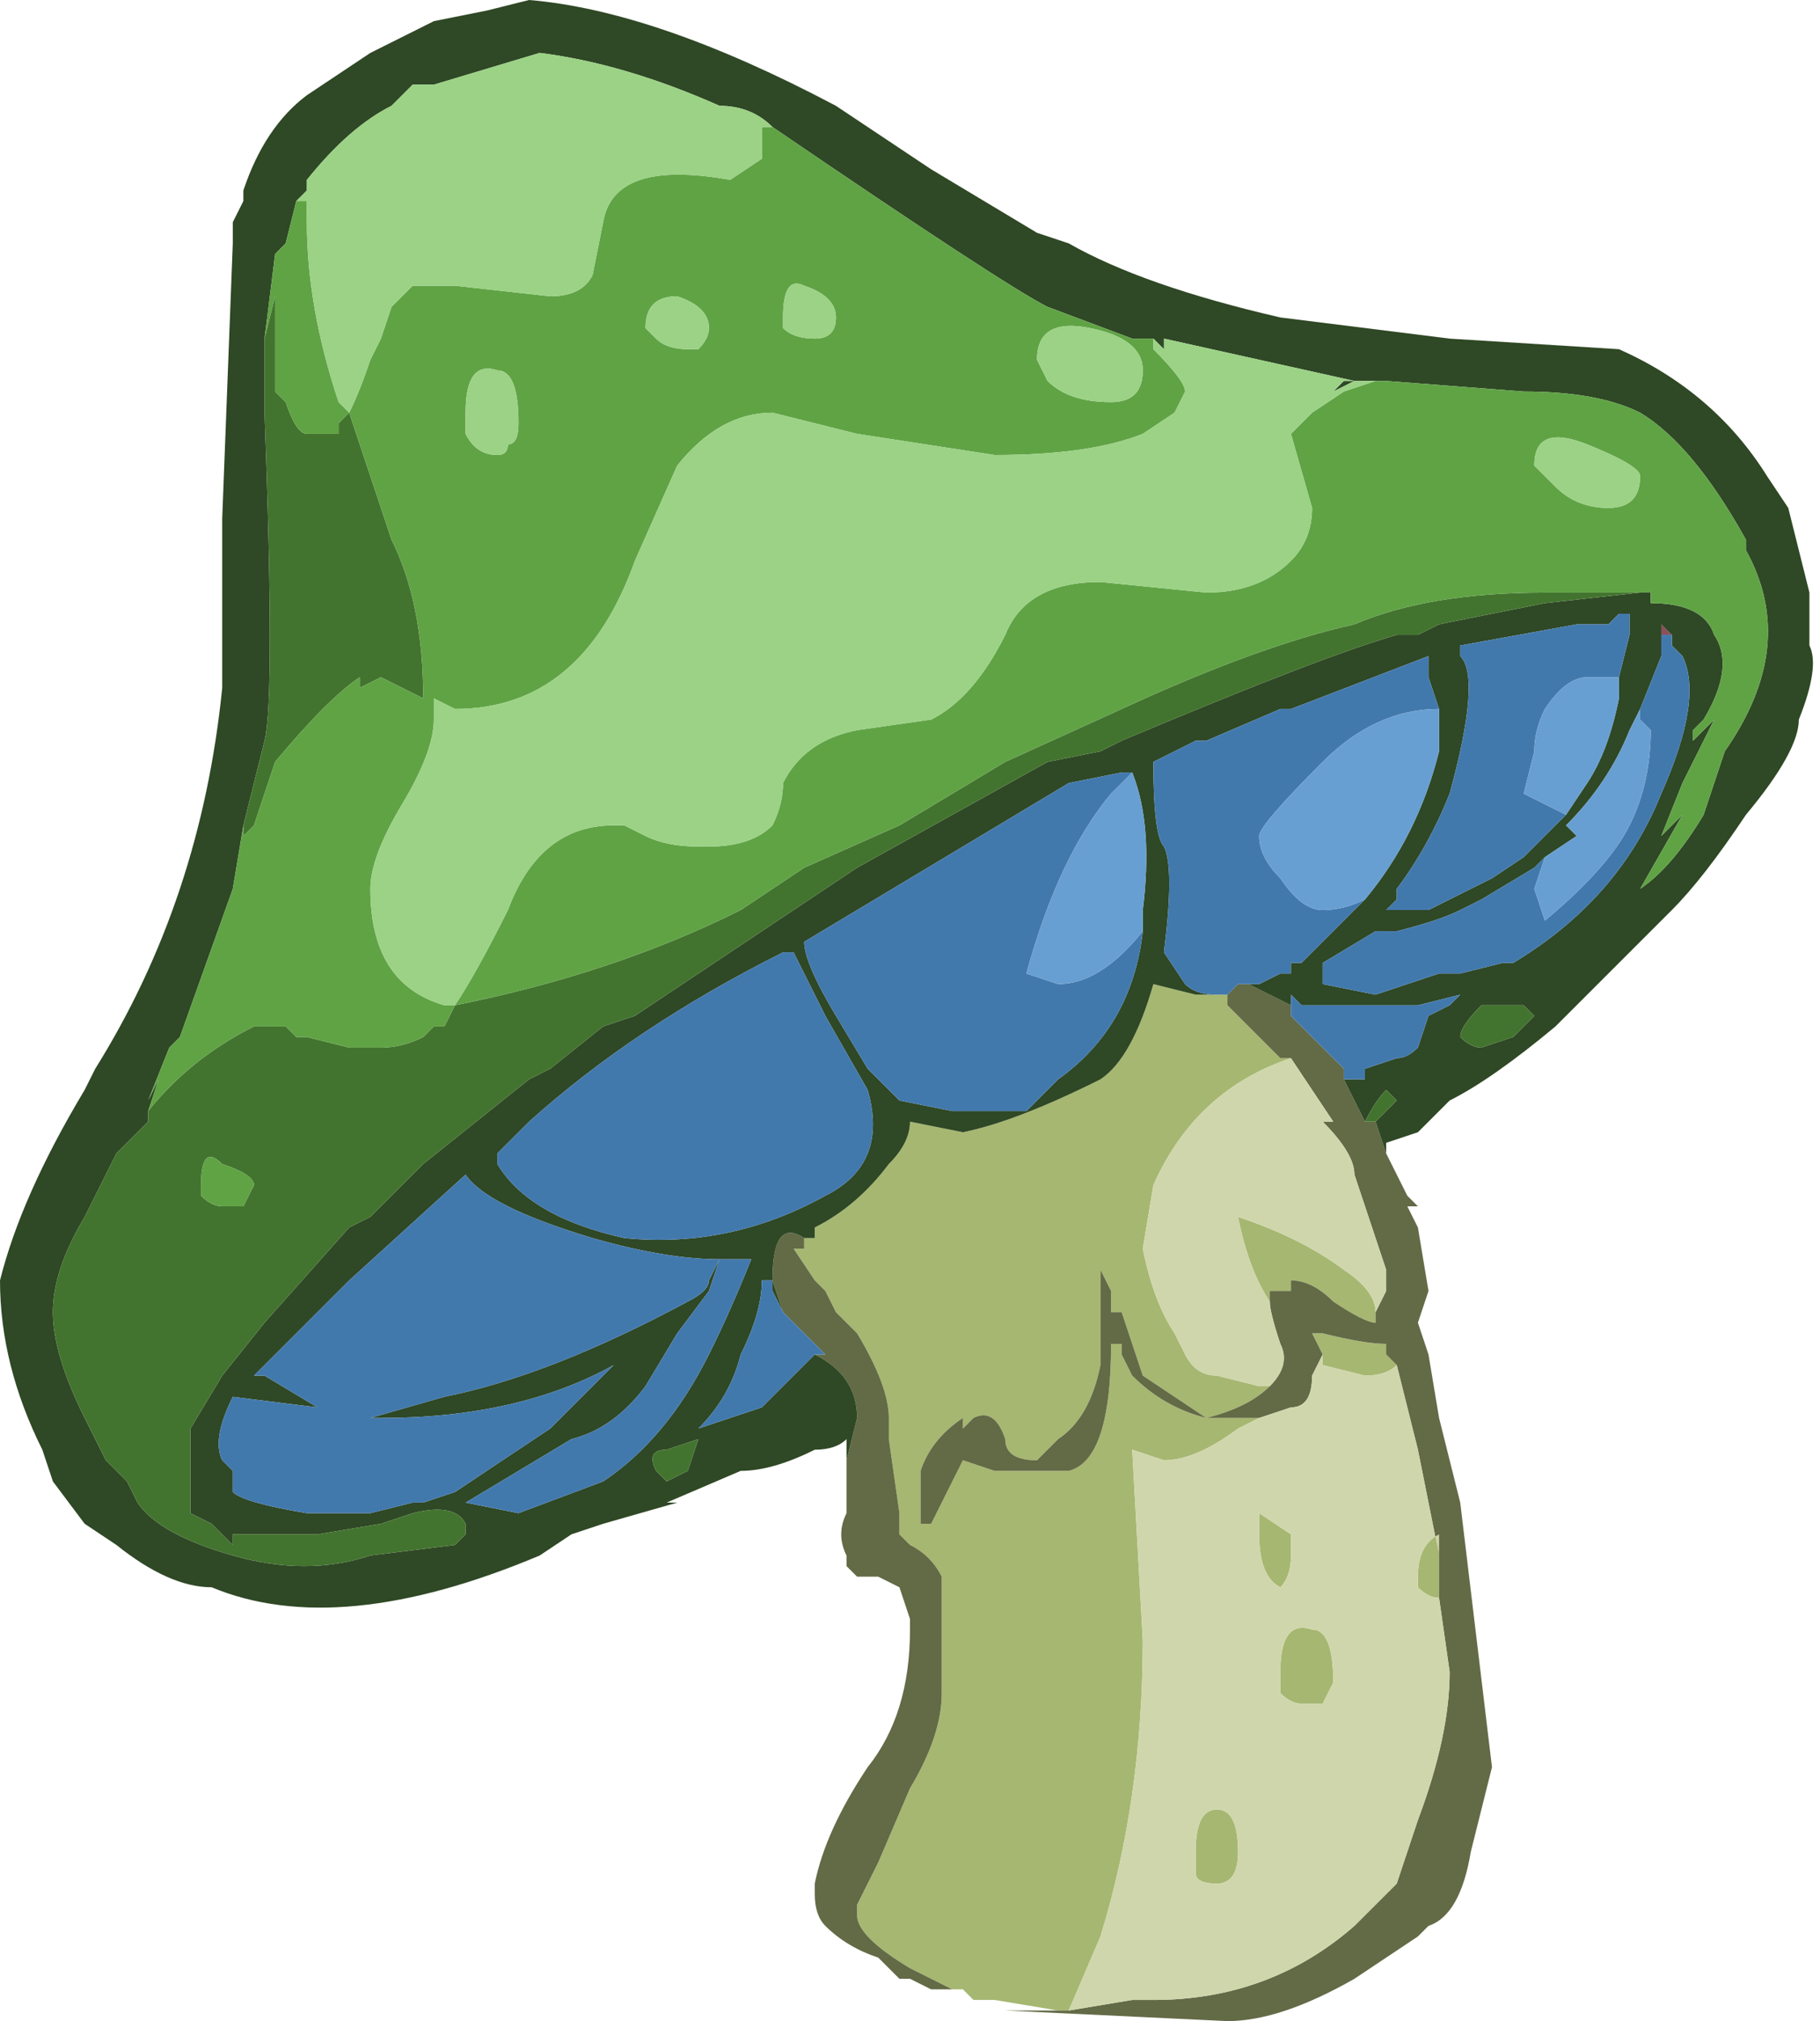 <?xml version="1.0" encoding="UTF-8" standalone="no"?>
<svg xmlns:ffdec="https://www.free-decompiler.com/flash" xmlns:xlink="http://www.w3.org/1999/xlink" ffdec:objectType="frame" height="66.85px" width="60.2px" xmlns="http://www.w3.org/2000/svg">
  <g transform="matrix(1.0, 0.0, 0.0, 1.0, 38.5, 64.4)">
    <use ffdec:characterId="317" height="9.55" transform="matrix(7.0, 0.0, 0.0, 7.0, -38.5, -64.4)" width="8.6" xlink:href="#shape0"/>
  </g>
  <defs>
    <g id="shape0" transform="matrix(1.0, 0.0, 0.0, 1.0, 5.5, 9.2)">
      <path d="M2.35 -6.2 L2.35 -6.25 2.4 -6.2 2.35 -6.2" fill="#8a505d" fill-rule="evenodd" stroke="none"/>
      <path d="M-1.7 -3.35 L-1.65 -3.35 -1.65 -3.4 Q-1.45 -3.5 -1.3 -3.7 -1.2 -3.8 -1.2 -3.9 L-0.95 -3.85 Q-0.7 -3.9 -0.3 -4.1 -0.15 -4.2 -0.05 -4.55 L0.15 -4.5 0.25 -4.5 0.3 -4.5 0.3 -4.45 0.55 -4.2 0.6 -4.2 Q0.15 -4.05 -0.05 -3.6 L-0.1 -3.3 Q-0.05 -3.05 0.05 -2.9 L0.1 -2.8 Q0.15 -2.7 0.25 -2.7 L0.45 -2.65 0.5 -2.65 Q0.4 -2.55 0.2 -2.5 L0.45 -2.5 0.35 -2.45 Q0.15 -2.3 0.0 -2.3 L-0.15 -2.35 -0.1 -1.45 Q-0.1 -0.7 -0.3 -0.05 L-0.45 0.3 -0.5 0.3 -0.8 0.25 -0.9 0.25 -0.95 0.2 -1.0 0.2 -1.2 0.1 Q-1.45 -0.05 -1.45 -0.15 L-1.45 -0.2 -1.35 -0.4 -1.2 -0.75 Q-1.05 -1.0 -1.05 -1.2 L-1.05 -1.75 Q-1.1 -1.85 -1.2 -1.9 L-1.25 -1.95 -1.25 -2.05 -1.3 -2.4 -1.3 -2.5 Q-1.3 -2.65 -1.45 -2.9 L-1.55 -3.0 -1.6 -3.1 -1.65 -3.15 -1.75 -3.3 -1.7 -3.3 -1.7 -3.35 M0.5 -3.05 Q0.4 -3.2 0.35 -3.45 0.65 -3.35 0.85 -3.2 1.0 -3.1 1.0 -3.0 L1.0 -2.95 Q0.95 -2.95 0.8 -3.05 0.7 -3.15 0.6 -3.15 L0.6 -3.1 0.5 -3.1 0.5 -3.05 M0.75 -2.8 L0.7 -2.9 0.75 -2.9 Q0.95 -2.85 1.05 -2.85 L1.05 -2.8 1.1 -2.75 Q1.05 -2.7 0.95 -2.7 L0.75 -2.75 0.75 -2.8 M1.3 -1.85 L1.3 -1.65 Q1.25 -1.65 1.2 -1.7 L1.2 -1.75 Q1.2 -1.9 1.3 -1.95 L1.3 -1.85 M0.2 -2.5 L-0.1 -2.7 -0.2 -3.0 -0.25 -3.0 -0.25 -3.1 -0.3 -3.2 Q-0.3 -2.95 -0.3 -2.75 -0.35 -2.5 -0.5 -2.4 -0.55 -2.35 -0.6 -2.3 -0.75 -2.3 -0.75 -2.4 -0.8 -2.55 -0.9 -2.5 L-0.95 -2.45 -0.95 -2.5 Q-1.1 -2.4 -1.15 -2.25 L-1.15 -2.0 -1.1 -2.0 -0.95 -2.3 -0.8 -2.25 -0.45 -2.25 Q-0.25 -2.3 -0.25 -2.85 L-0.2 -2.85 -0.2 -2.8 -0.15 -2.7 Q0.0 -2.55 0.2 -2.5 M0.6 -1.95 L0.6 -1.85 Q0.6 -1.75 0.55 -1.7 0.45 -1.75 0.45 -1.95 L0.45 -2.05 0.6 -1.95 M0.75 -1.15 L0.65 -1.15 Q0.6 -1.15 0.55 -1.2 L0.55 -1.3 Q0.55 -1.55 0.7 -1.5 0.8 -1.5 0.8 -1.25 L0.75 -1.15 M0.15 -0.45 Q0.15 -0.65 0.25 -0.65 0.35 -0.65 0.35 -0.45 0.35 -0.3 0.25 -0.3 0.15 -0.3 0.15 -0.35 L0.15 -0.45" fill="#a6b771" fill-rule="evenodd" stroke="none"/>
      <path d="M-1.5 -2.3 L-1.45 -2.5 Q-1.45 -2.7 -1.65 -2.8 L-1.6 -2.8 -1.8 -3.0 -1.85 -3.15 Q-1.85 -3.45 -1.7 -3.35 L-1.7 -3.3 -1.75 -3.3 -1.65 -3.15 -1.6 -3.1 -1.55 -3.0 -1.45 -2.9 Q-1.3 -2.65 -1.3 -2.5 L-1.3 -2.4 -1.25 -2.05 -1.25 -1.95 -1.2 -1.9 Q-1.1 -1.85 -1.05 -1.75 L-1.05 -1.2 Q-1.05 -1.0 -1.2 -0.75 L-1.35 -0.4 -1.45 -0.2 -1.45 -0.15 Q-1.45 -0.05 -1.2 0.1 L-1.0 0.2 -1.1 0.2 -1.2 0.15 -1.25 0.15 -1.35 0.05 Q-1.5 0.0 -1.6 -0.1 -1.65 -0.15 -1.65 -0.25 L-1.65 -0.3 Q-1.6 -0.55 -1.4 -0.85 -1.2 -1.1 -1.2 -1.5 L-1.2 -1.55 -1.25 -1.7 -1.35 -1.75 -1.45 -1.75 -1.5 -1.8 -1.5 -1.85 Q-1.55 -1.95 -1.5 -2.05 L-1.5 -2.3 M0.25 -4.5 L0.3 -4.5 0.25 -4.5 M0.4 -4.55 L0.6 -4.45 0.6 -4.4 0.85 -4.15 0.85 -4.1 0.95 -3.9 1.0 -3.9 1.05 -3.75 1.15 -3.55 1.2 -3.5 1.15 -3.5 1.2 -3.4 1.25 -3.1 1.2 -2.95 1.25 -2.8 1.3 -2.5 1.4 -2.1 1.55 -0.85 1.45 -0.45 Q1.4 -0.15 1.25 -0.1 L1.2 -0.05 0.9 0.15 Q0.55 0.35 0.3 0.35 L-0.75 0.3 -0.5 0.3 -0.45 0.3 -0.15 0.25 -0.05 0.25 Q0.5 0.25 0.9 -0.1 L1.1 -0.3 1.2 -0.6 Q1.35 -1.0 1.35 -1.3 L1.3 -1.65 1.3 -1.85 1.2 -2.35 1.1 -2.75 1.05 -2.8 1.05 -2.85 Q0.95 -2.85 0.75 -2.9 L0.7 -2.9 0.75 -2.8 0.7 -2.7 Q0.7 -2.55 0.6 -2.55 L0.45 -2.5 0.2 -2.5 Q0.4 -2.55 0.5 -2.65 0.6 -2.75 0.55 -2.85 0.5 -3.0 0.5 -3.05 L0.5 -3.1 0.6 -3.1 0.6 -3.15 Q0.7 -3.15 0.8 -3.05 0.95 -2.95 1.0 -2.95 L1.0 -3.0 1.05 -3.1 1.05 -3.2 0.9 -3.65 Q0.9 -3.75 0.75 -3.9 L0.8 -3.9 0.6 -4.2 0.55 -4.2 0.3 -4.45 0.3 -4.5 0.35 -4.55 0.4 -4.55 M0.4 -4.5 L0.4 -4.5 M0.2 -2.5 Q0.0 -2.55 -0.15 -2.7 L-0.2 -2.8 -0.2 -2.85 -0.25 -2.85 Q-0.25 -2.3 -0.45 -2.25 L-0.8 -2.25 -0.95 -2.3 -1.1 -2.0 -1.15 -2.0 -1.15 -2.25 Q-1.1 -2.4 -0.95 -2.5 L-0.95 -2.45 -0.9 -2.5 Q-0.8 -2.55 -0.75 -2.4 -0.75 -2.3 -0.6 -2.3 -0.55 -2.35 -0.5 -2.4 -0.35 -2.5 -0.3 -2.75 -0.3 -2.95 -0.3 -3.2 L-0.25 -3.1 -0.25 -3.0 -0.2 -3.0 -0.1 -2.7 0.2 -2.5" fill="#636a46" fill-rule="evenodd" stroke="none"/>
      <path d="M0.6 -4.2 L0.8 -3.9 0.75 -3.9 Q0.9 -3.75 0.9 -3.65 L1.05 -3.2 1.05 -3.1 1.0 -3.0 Q1.0 -3.1 0.85 -3.2 0.65 -3.35 0.35 -3.45 0.4 -3.2 0.5 -3.05 0.5 -3.0 0.55 -2.85 0.6 -2.75 0.5 -2.65 L0.45 -2.65 0.25 -2.7 Q0.15 -2.7 0.1 -2.8 L0.05 -2.9 Q-0.05 -3.05 -0.1 -3.3 L-0.05 -3.6 Q0.15 -4.05 0.6 -4.2 M0.75 -2.8 L0.75 -2.75 0.95 -2.7 Q1.05 -2.7 1.1 -2.75 L1.2 -2.35 1.3 -1.85 1.3 -1.95 Q1.2 -1.9 1.2 -1.75 L1.2 -1.7 Q1.25 -1.65 1.3 -1.65 L1.35 -1.3 Q1.35 -1.0 1.2 -0.6 L1.1 -0.3 0.9 -0.1 Q0.5 0.25 -0.05 0.25 L-0.15 0.25 -0.45 0.3 -0.3 -0.05 Q-0.1 -0.7 -0.1 -1.45 L-0.15 -2.35 0.0 -2.3 Q0.15 -2.3 0.35 -2.45 L0.45 -2.5 0.6 -2.55 Q0.7 -2.55 0.7 -2.7 L0.75 -2.8 M0.15 -0.45 L0.15 -0.35 Q0.15 -0.3 0.25 -0.3 0.35 -0.3 0.35 -0.45 0.35 -0.65 0.25 -0.65 0.15 -0.65 0.15 -0.45 M0.75 -1.15 L0.8 -1.25 Q0.8 -1.5 0.7 -1.5 0.55 -1.55 0.55 -1.3 L0.55 -1.2 Q0.6 -1.15 0.65 -1.15 L0.75 -1.15 M0.6 -1.95 L0.45 -2.05 0.45 -1.95 Q0.45 -1.75 0.55 -1.7 0.6 -1.75 0.6 -1.85 L0.6 -1.95" fill="#cfd6ab" fill-rule="evenodd" stroke="none"/>
      <path d="M-1.1 0.2 L-1.2 0.15 -1.1 0.2" fill="#669999" fill-rule="evenodd" stroke="none"/>
      <path d="M2.3 -6.4 L2.3 -6.35 Q2.55 -6.35 2.6 -6.2 2.7 -6.05 2.55 -5.8 L2.5 -5.75 2.5 -5.7 2.6 -5.8 2.45 -5.5 2.35 -5.25 2.45 -5.35 2.25 -5.0 Q2.4 -5.1 2.55 -5.35 L2.65 -5.65 Q3.0 -6.15 2.75 -6.6 L2.75 -6.65 Q2.5 -7.1 2.25 -7.25 2.05 -7.35 1.7 -7.35 L1.05 -7.4 1.0 -7.4 0.85 -7.4 0.8 -7.35 0.9 -7.4 0.0 -7.6 0.0 -7.55 -0.05 -7.6 -0.15 -7.6 -0.55 -7.75 Q-0.75 -7.85 -1.85 -8.6 -1.95 -8.7 -2.1 -8.7 -2.55 -8.9 -2.95 -8.95 L-3.45 -8.8 -3.55 -8.8 -3.65 -8.7 Q-3.85 -8.6 -4.05 -8.35 L-4.05 -8.3 -4.1 -8.25 -4.15 -8.05 -4.2 -8.0 -4.25 -7.6 -4.25 -7.25 Q-4.2 -5.9 -4.25 -5.7 L-4.35 -5.3 -4.4 -5.0 -4.65 -4.3 -4.7 -4.25 -4.8 -4.0 -4.75 -4.1 -4.8 -3.95 -4.8 -3.9 -4.95 -3.75 -5.1 -3.45 Q-5.25 -3.2 -5.25 -3.0 -5.25 -2.8 -5.1 -2.5 L-5.0 -2.3 -4.9 -2.2 -4.85 -2.1 Q-4.75 -1.95 -4.4 -1.85 -4.05 -1.75 -3.75 -1.85 L-3.35 -1.9 -3.3 -1.95 -3.3 -2.0 Q-3.35 -2.1 -3.55 -2.05 L-3.7 -2.0 -4.0 -1.95 -4.4 -1.95 -4.4 -1.9 -4.5 -2.0 -4.6 -2.05 -4.6 -2.45 -4.45 -2.7 -4.25 -2.95 -3.85 -3.4 -3.75 -3.45 -3.5 -3.7 -3.0 -4.1 -2.9 -4.15 -2.65 -4.35 -2.5 -4.4 -1.45 -5.1 -0.55 -5.6 -0.3 -5.65 -0.2 -5.7 Q0.75 -6.1 1.1 -6.2 L1.2 -6.2 1.3 -6.25 1.8 -6.35 2.25 -6.4 2.3 -6.4 M-1.5 -2.3 L-1.5 -2.4 Q-1.55 -2.35 -1.65 -2.35 -1.85 -2.25 -2.0 -2.25 L-2.35 -2.1 -2.3 -2.1 -2.65 -2.0 -2.8 -1.95 -2.95 -1.85 Q-3.9 -1.45 -4.5 -1.7 -4.7 -1.7 -4.95 -1.9 L-5.1 -2.0 -5.25 -2.2 -5.3 -2.35 Q-5.5 -2.75 -5.5 -3.15 -5.4 -3.55 -5.1 -4.05 L-5.05 -4.15 Q-4.55 -4.95 -4.45 -5.95 L-4.45 -6.75 -4.4 -8.05 -4.4 -8.15 -4.35 -8.25 -4.35 -8.3 Q-4.25 -8.6 -4.05 -8.75 L-3.75 -8.95 -3.45 -9.1 -3.2 -9.15 -3.0 -9.2 Q-2.4 -9.15 -1.55 -8.7 L-1.1 -8.4 -0.6 -8.1 -0.45 -8.05 Q-0.1 -7.85 0.55 -7.7 L1.35 -7.6 2.15 -7.55 Q2.6 -7.35 2.85 -6.95 L2.95 -6.8 3.05 -6.4 3.05 -6.15 Q3.1 -6.05 3.0 -5.8 3.0 -5.65 2.75 -5.35 2.55 -5.05 2.4 -4.9 L1.85 -4.35 Q1.55 -4.1 1.35 -4.0 1.3 -3.95 1.2 -3.85 L1.05 -3.8 1.05 -3.75 1.0 -3.9 1.1 -4.0 1.05 -4.05 Q1.0 -4.0 0.95 -3.9 L0.85 -4.1 0.95 -4.1 0.95 -4.15 1.1 -4.2 Q1.15 -4.2 1.2 -4.25 L1.25 -4.4 1.35 -4.45 1.4 -4.5 1.2 -4.45 0.65 -4.45 0.6 -4.5 0.6 -4.45 0.4 -4.55 0.45 -4.55 0.55 -4.6 0.6 -4.6 0.6 -4.65 0.65 -4.65 Q0.8 -4.8 0.95 -4.95 1.2 -5.25 1.3 -5.65 L1.3 -5.85 1.25 -6.0 1.25 -6.1 0.6 -5.85 0.55 -5.85 0.2 -5.7 0.15 -5.7 -0.05 -5.6 Q-0.05 -5.25 0.0 -5.2 0.05 -5.1 0.0 -4.7 L0.1 -4.55 Q0.15 -4.5 0.25 -4.5 L0.3 -4.5 0.25 -4.5 0.15 -4.5 -0.05 -4.55 Q-0.15 -4.2 -0.3 -4.1 -0.7 -3.9 -0.95 -3.85 L-1.2 -3.9 Q-1.2 -3.8 -1.3 -3.7 -1.45 -3.5 -1.65 -3.4 L-1.65 -3.35 -1.7 -3.35 Q-1.85 -3.45 -1.85 -3.15 L-1.8 -3.0 -1.85 -3.1 -1.85 -3.15 -1.9 -3.15 Q-1.9 -3.0 -2.0 -2.8 -2.05 -2.6 -2.2 -2.45 -2.05 -2.5 -1.9 -2.55 L-1.65 -2.8 Q-1.45 -2.7 -1.45 -2.5 L-1.5 -2.3 M2.15 -6.0 L2.2 -6.2 2.2 -6.3 2.15 -6.3 2.1 -6.25 1.95 -6.25 1.4 -6.15 1.4 -6.1 Q1.5 -6.0 1.35 -5.45 1.25 -5.2 1.1 -5.0 L1.1 -4.95 1.05 -4.9 1.25 -4.9 Q1.35 -4.95 1.55 -5.05 L1.7 -5.15 1.9 -5.35 2.0 -5.5 Q2.1 -5.65 2.15 -5.9 L2.15 -6.0 M2.4 -6.2 L2.35 -6.25 2.35 -6.2 2.35 -6.1 2.25 -5.85 2.2 -5.75 Q2.1 -5.5 1.9 -5.3 L1.95 -5.25 1.8 -5.15 1.75 -5.1 1.5 -4.95 1.4 -4.9 Q1.3 -4.85 1.1 -4.8 L1.0 -4.8 0.75 -4.65 0.75 -4.55 1.0 -4.5 1.3 -4.6 1.4 -4.6 1.6 -4.65 1.65 -4.65 Q2.15 -4.95 2.35 -5.45 2.55 -5.9 2.45 -6.1 L2.4 -6.15 2.4 -6.2 M1.4 -4.3 Q1.45 -4.25 1.5 -4.25 L1.65 -4.3 1.75 -4.4 1.7 -4.45 1.5 -4.45 Q1.4 -4.35 1.4 -4.3 M-0.15 -5.55 L-0.2 -5.55 -0.45 -5.5 -1.7 -4.75 Q-1.7 -4.65 -1.55 -4.4 L-1.4 -4.15 -1.25 -4.0 -1.0 -3.95 -0.65 -3.95 -0.5 -4.1 Q-0.15 -4.35 -0.1 -4.8 L-0.1 -4.9 Q-0.05 -5.3 -0.15 -5.55 M-1.8 -4.7 Q-2.5 -4.35 -3.0 -3.9 L-3.15 -3.75 -3.15 -3.7 Q-3.0 -3.45 -2.55 -3.35 -2.05 -3.3 -1.6 -3.55 -1.3 -3.7 -1.4 -4.05 L-1.6 -4.4 -1.75 -4.7 -1.8 -4.7 M-4.3 -2.7 L-4.25 -2.7 -4.0 -2.55 -4.4 -2.6 Q-4.5 -2.4 -4.45 -2.3 L-4.4 -2.25 -4.4 -2.15 Q-4.35 -2.1 -4.05 -2.05 L-3.75 -2.05 -3.55 -2.1 -3.5 -2.1 -3.35 -2.15 -2.9 -2.45 -2.6 -2.75 Q-3.05 -2.5 -3.7 -2.5 L-3.75 -2.5 -3.4 -2.6 Q-2.9 -2.7 -2.25 -3.05 -2.15 -3.1 -2.15 -3.15 L-2.1 -3.25 Q-2.35 -3.25 -2.7 -3.35 -3.2 -3.5 -3.3 -3.65 L-3.85 -3.15 -4.3 -2.7 M-4.25 -2.0 L-4.25 -2.0 M-3.05 -2.05 L-2.65 -2.2 Q-2.35 -2.4 -2.15 -2.8 -2.05 -3.0 -1.95 -3.25 L-2.1 -3.25 -2.15 -3.1 -2.3 -2.9 -2.45 -2.65 Q-2.6 -2.45 -2.8 -2.4 L-3.3 -2.1 -3.05 -2.05 M-2.2 -2.4 L-2.35 -2.35 Q-2.45 -2.35 -2.4 -2.25 L-2.35 -2.2 -2.25 -2.25 -2.2 -2.4" fill="#2f4825" fill-rule="evenodd" stroke="none"/>
      <path d="M-3.35 -4.45 Q-2.6 -4.6 -2.0 -4.9 -1.85 -5.0 -1.7 -5.1 L-1.25 -5.3 -0.75 -5.6 -0.2 -5.85 Q0.45 -6.15 0.9 -6.25 1.25 -6.4 1.8 -6.4 L2.3 -6.4 2.25 -6.4 1.8 -6.35 1.3 -6.25 1.2 -6.2 1.1 -6.2 Q0.75 -6.1 -0.2 -5.7 L-0.3 -5.65 -0.55 -5.6 -1.45 -5.1 -2.5 -4.4 -2.65 -4.35 -2.9 -4.15 -3.0 -4.1 -3.5 -3.7 -3.75 -3.45 -3.85 -3.4 -4.25 -2.95 -4.45 -2.7 -4.6 -2.45 -4.6 -2.05 -4.5 -2.0 -4.4 -1.9 -4.4 -1.95 -4.0 -1.95 -3.7 -2.0 -3.55 -2.05 Q-3.35 -2.1 -3.3 -2.0 L-3.3 -1.95 -3.35 -1.9 -3.75 -1.85 Q-4.05 -1.75 -4.4 -1.85 -4.75 -1.95 -4.85 -2.1 L-4.9 -2.2 -5.0 -2.3 -5.1 -2.5 Q-5.25 -2.8 -5.25 -3.0 -5.25 -3.2 -5.1 -3.45 L-4.95 -3.75 -4.8 -3.9 -4.8 -3.95 Q-4.6 -4.2 -4.3 -4.35 L-4.15 -4.35 -4.1 -4.3 -4.05 -4.3 -3.85 -4.25 -3.7 -4.25 Q-3.6 -4.25 -3.5 -4.3 L-3.45 -4.35 -3.4 -4.35 -3.35 -4.45 M0.95 -3.9 Q1.0 -4.0 1.05 -4.05 L1.1 -4.0 1.0 -3.9 0.95 -3.9 M-4.35 -5.3 L-4.25 -5.7 Q-4.2 -5.9 -4.25 -7.25 L-4.25 -7.6 -4.2 -7.8 -4.2 -7.35 -4.15 -7.3 Q-4.1 -7.15 -4.05 -7.15 L-3.9 -7.15 -3.9 -7.2 -3.85 -7.25 -3.65 -6.65 Q-3.5 -6.35 -3.5 -5.9 L-3.7 -6.0 -3.8 -5.95 -3.8 -6.0 Q-3.95 -5.9 -4.2 -5.6 L-4.3 -5.3 -4.35 -5.25 -4.35 -5.3 M1.4 -4.3 Q1.4 -4.35 1.5 -4.45 L1.7 -4.45 1.75 -4.4 1.65 -4.3 1.5 -4.25 Q1.45 -4.25 1.4 -4.3 M-4.45 -3.7 Q-4.55 -3.8 -4.55 -3.6 L-4.55 -3.55 Q-4.5 -3.5 -4.45 -3.5 L-4.35 -3.5 -4.3 -3.6 Q-4.3 -3.65 -4.45 -3.7 M-2.2 -2.4 L-2.25 -2.25 -2.35 -2.2 -2.4 -2.25 Q-2.45 -2.35 -2.35 -2.35 L-2.2 -2.4" fill="#43742f" fill-rule="evenodd" stroke="none"/>
      <path d="M-3.35 -4.45 Q-3.25 -4.6 -3.1 -4.9 -2.95 -5.3 -2.6 -5.3 L-2.55 -5.3 -2.45 -5.25 Q-2.35 -5.2 -2.2 -5.2 L-2.15 -5.2 Q-1.95 -5.2 -1.85 -5.3 -1.8 -5.4 -1.8 -5.5 -1.7 -5.7 -1.45 -5.75 L-1.1 -5.8 Q-0.9 -5.9 -0.75 -6.2 -0.65 -6.45 -0.3 -6.45 L0.2 -6.4 Q0.45 -6.4 0.6 -6.55 0.7 -6.65 0.7 -6.8 L0.6 -7.15 0.7 -7.25 0.85 -7.35 1.0 -7.4 1.05 -7.4 1.7 -7.35 Q2.05 -7.35 2.25 -7.25 2.5 -7.1 2.75 -6.65 L2.75 -6.6 Q3.0 -6.15 2.65 -5.65 L2.55 -5.35 Q2.4 -5.1 2.25 -5.0 L2.45 -5.35 2.35 -5.25 2.45 -5.5 2.6 -5.8 2.5 -5.7 2.5 -5.75 2.55 -5.8 Q2.7 -6.05 2.6 -6.2 2.55 -6.35 2.3 -6.35 L2.3 -6.4 1.8 -6.4 Q1.25 -6.4 0.9 -6.25 0.45 -6.15 -0.2 -5.85 L-0.75 -5.6 -1.25 -5.3 -1.7 -5.1 Q-1.85 -5.0 -2.0 -4.9 -2.6 -4.6 -3.35 -4.45 L-3.4 -4.35 -3.45 -4.35 -3.5 -4.3 Q-3.6 -4.25 -3.7 -4.25 L-3.85 -4.25 -4.05 -4.3 -4.1 -4.3 -4.15 -4.35 -4.3 -4.35 Q-4.6 -4.2 -4.8 -3.95 L-4.75 -4.1 -4.8 -4.0 -4.7 -4.25 -4.65 -4.3 -4.4 -5.0 -4.35 -5.3 -4.35 -5.25 -4.3 -5.3 -4.2 -5.6 Q-3.95 -5.9 -3.8 -6.0 L-3.8 -5.95 -3.7 -6.0 -3.5 -5.9 Q-3.5 -6.35 -3.65 -6.65 L-3.85 -7.25 -3.9 -7.2 -3.9 -7.15 -4.05 -7.15 Q-4.1 -7.15 -4.15 -7.3 L-4.2 -7.35 -4.2 -7.8 -4.25 -7.6 -4.2 -8.0 -4.15 -8.05 -4.1 -8.25 -4.05 -8.25 -4.05 -8.15 Q-4.05 -7.75 -3.9 -7.3 L-3.85 -7.25 Q-3.8 -7.35 -3.75 -7.5 L-3.7 -7.6 -3.65 -7.75 -3.55 -7.85 -3.35 -7.85 -2.9 -7.8 Q-2.75 -7.8 -2.7 -7.9 L-2.65 -8.15 Q-2.6 -8.45 -2.05 -8.35 L-1.9 -8.45 Q-1.9 -8.5 -1.9 -8.55 L-1.9 -8.6 -1.85 -8.6 Q-0.75 -7.85 -0.55 -7.75 L-0.15 -7.6 -0.05 -7.6 -0.05 -7.55 Q0.1 -7.4 0.1 -7.35 L0.05 -7.25 -0.1 -7.15 Q-0.35 -7.05 -0.8 -7.05 L-1.45 -7.15 -1.85 -7.25 Q-2.1 -7.25 -2.3 -7.0 L-2.5 -6.55 Q-2.75 -5.85 -3.35 -5.85 L-3.45 -5.9 -3.45 -5.8 Q-3.45 -5.65 -3.6 -5.4 -3.75 -5.15 -3.75 -5.0 -3.75 -4.55 -3.4 -4.45 L-3.35 -4.45 M1.85 -6.9 Q1.95 -6.8 2.1 -6.8 2.25 -6.8 2.25 -6.95 2.25 -7.0 2.0 -7.1 1.75 -7.2 1.75 -7.0 L1.85 -6.9 M-0.25 -7.3 Q-0.1 -7.3 -0.1 -7.45 -0.1 -7.6 -0.35 -7.65 -0.6 -7.7 -0.6 -7.5 L-0.55 -7.4 Q-0.45 -7.3 -0.25 -7.3 M-1.8 -7.7 L-1.8 -7.65 Q-1.75 -7.6 -1.65 -7.6 -1.55 -7.6 -1.55 -7.7 -1.55 -7.8 -1.7 -7.85 -1.8 -7.9 -1.8 -7.7 M-2.25 -7.55 L-2.2 -7.55 Q-2.15 -7.6 -2.15 -7.65 -2.15 -7.75 -2.3 -7.8 -2.45 -7.8 -2.45 -7.65 L-2.4 -7.6 Q-2.35 -7.55 -2.25 -7.55 M-3.15 -7.45 Q-3.3 -7.5 -3.3 -7.25 L-3.3 -7.15 Q-3.25 -7.05 -3.15 -7.05 -3.1 -7.05 -3.1 -7.1 -3.05 -7.1 -3.05 -7.2 -3.05 -7.45 -3.15 -7.45 M-4.45 -3.7 Q-4.3 -3.65 -4.3 -3.6 L-4.35 -3.5 -4.45 -3.5 Q-4.5 -3.5 -4.55 -3.55 L-4.55 -3.6 Q-4.55 -3.8 -4.45 -3.7" fill="#60a345" fill-rule="evenodd" stroke="none"/>
      <path d="M1.0 -7.4 L0.85 -7.35 0.7 -7.25 0.6 -7.15 0.7 -6.8 Q0.7 -6.65 0.6 -6.55 0.45 -6.4 0.2 -6.4 L-0.3 -6.45 Q-0.65 -6.45 -0.75 -6.2 -0.9 -5.9 -1.1 -5.8 L-1.45 -5.75 Q-1.7 -5.7 -1.8 -5.5 -1.8 -5.4 -1.85 -5.3 -1.95 -5.2 -2.15 -5.2 L-2.2 -5.2 Q-2.35 -5.2 -2.45 -5.25 L-2.55 -5.3 -2.6 -5.3 Q-2.95 -5.3 -3.1 -4.9 -3.25 -4.6 -3.35 -4.45 L-3.4 -4.45 Q-3.75 -4.55 -3.75 -5.0 -3.75 -5.15 -3.6 -5.4 -3.45 -5.65 -3.45 -5.8 L-3.45 -5.9 -3.35 -5.85 Q-2.75 -5.85 -2.5 -6.55 L-2.3 -7.0 Q-2.1 -7.25 -1.85 -7.25 L-1.45 -7.15 -0.8 -7.05 Q-0.35 -7.05 -0.1 -7.15 L0.05 -7.25 0.1 -7.35 Q0.1 -7.4 -0.05 -7.55 L-0.05 -7.6 0.0 -7.55 0.0 -7.6 0.9 -7.4 0.8 -7.35 0.85 -7.4 1.0 -7.4 M-4.1 -8.25 L-4.05 -8.3 -4.05 -8.35 Q-3.85 -8.6 -3.65 -8.7 L-3.55 -8.8 -3.45 -8.8 -2.95 -8.95 Q-2.55 -8.9 -2.1 -8.7 -1.95 -8.7 -1.85 -8.6 L-1.9 -8.6 -1.9 -8.55 Q-1.9 -8.5 -1.9 -8.45 L-2.05 -8.35 Q-2.6 -8.45 -2.65 -8.15 L-2.7 -7.9 Q-2.75 -7.8 -2.9 -7.8 L-3.35 -7.85 -3.55 -7.85 -3.65 -7.75 -3.7 -7.6 -3.75 -7.5 Q-3.8 -7.35 -3.85 -7.25 L-3.9 -7.3 Q-4.05 -7.75 -4.05 -8.15 L-4.05 -8.25 -4.1 -8.25 M1.85 -6.9 L1.75 -7.0 Q1.75 -7.2 2.0 -7.1 2.25 -7.0 2.25 -6.95 2.25 -6.8 2.1 -6.8 1.95 -6.8 1.85 -6.9 M-3.15 -7.45 Q-3.05 -7.45 -3.05 -7.2 -3.05 -7.1 -3.1 -7.1 -3.1 -7.05 -3.15 -7.05 -3.25 -7.05 -3.3 -7.15 L-3.3 -7.25 Q-3.3 -7.5 -3.15 -7.45 M-2.25 -7.55 Q-2.35 -7.55 -2.4 -7.6 L-2.45 -7.65 Q-2.45 -7.8 -2.3 -7.8 -2.15 -7.75 -2.15 -7.65 -2.15 -7.6 -2.2 -7.55 L-2.25 -7.55 M-1.8 -7.7 Q-1.8 -7.9 -1.7 -7.85 -1.55 -7.8 -1.55 -7.7 -1.55 -7.6 -1.65 -7.6 -1.75 -7.6 -1.8 -7.65 L-1.8 -7.7 M-0.25 -7.3 Q-0.45 -7.3 -0.55 -7.4 L-0.6 -7.5 Q-0.6 -7.7 -0.35 -7.65 -0.1 -7.6 -0.1 -7.45 -0.1 -7.3 -0.25 -7.3" fill="#9bd285" fill-rule="evenodd" stroke="none"/>
      <path d="M-1.65 -2.8 L-1.9 -2.55 Q-2.05 -2.5 -2.2 -2.45 -2.05 -2.6 -2.0 -2.8 -1.9 -3.0 -1.9 -3.15 L-1.85 -3.15 -1.85 -3.1 -1.8 -3.0 -1.6 -2.8 -1.65 -2.8 M0.3 -4.5 L0.25 -4.5 Q0.15 -4.5 0.1 -4.55 L0.0 -4.7 Q0.05 -5.1 0.0 -5.2 -0.05 -5.25 -0.05 -5.6 L0.15 -5.7 0.2 -5.7 0.55 -5.85 0.6 -5.85 1.25 -6.1 1.25 -6.0 1.3 -5.85 Q1.0 -5.85 0.75 -5.6 0.45 -5.3 0.45 -5.25 0.45 -5.15 0.55 -5.05 0.65 -4.9 0.75 -4.9 0.85 -4.9 0.95 -4.95 0.8 -4.8 0.65 -4.65 L0.6 -4.65 0.6 -4.6 0.55 -4.6 0.45 -4.55 0.4 -4.55 0.35 -4.55 0.3 -4.5 M0.6 -4.45 L0.6 -4.5 0.65 -4.45 1.2 -4.45 1.4 -4.5 1.35 -4.45 1.25 -4.4 1.2 -4.25 Q1.15 -4.2 1.1 -4.2 L0.95 -4.15 0.95 -4.1 0.85 -4.1 0.85 -4.15 0.6 -4.4 0.6 -4.45 M1.9 -5.35 L1.7 -5.15 1.55 -5.05 Q1.35 -4.95 1.25 -4.9 L1.05 -4.9 1.1 -4.95 1.1 -5.0 Q1.25 -5.2 1.35 -5.45 1.5 -6.0 1.4 -6.1 L1.4 -6.15 1.95 -6.25 2.1 -6.25 2.15 -6.3 2.2 -6.3 2.2 -6.2 2.15 -6.0 2.0 -6.0 Q1.9 -6.0 1.8 -5.85 1.75 -5.75 1.75 -5.65 L1.7 -5.45 1.9 -5.35 M2.35 -6.2 L2.4 -6.2 2.4 -6.15 2.45 -6.1 Q2.55 -5.9 2.35 -5.45 2.15 -4.95 1.65 -4.65 L1.6 -4.65 1.4 -4.6 1.3 -4.6 1.0 -4.5 0.75 -4.55 0.75 -4.65 1.0 -4.8 1.1 -4.8 Q1.3 -4.85 1.4 -4.9 L1.5 -4.95 1.75 -5.1 1.8 -5.15 1.75 -5.0 1.8 -4.85 Q2.1 -5.1 2.2 -5.3 2.3 -5.5 2.3 -5.75 L2.25 -5.8 2.25 -5.85 2.35 -6.1 2.35 -6.2 M-0.1 -4.8 Q-0.15 -4.35 -0.5 -4.1 L-0.65 -3.95 -1.0 -3.95 -1.25 -4.0 -1.4 -4.15 -1.55 -4.4 Q-1.7 -4.65 -1.7 -4.75 L-0.45 -5.5 -0.2 -5.55 -0.15 -5.55 -0.25 -5.45 Q-0.5 -5.15 -0.65 -4.6 L-0.5 -4.55 Q-0.3 -4.55 -0.1 -4.8 M-1.8 -4.7 L-1.75 -4.7 -1.6 -4.4 -1.4 -4.05 Q-1.3 -3.7 -1.6 -3.55 -2.05 -3.3 -2.55 -3.35 -3.0 -3.45 -3.15 -3.7 L-3.15 -3.75 -3.0 -3.9 Q-2.5 -4.35 -1.8 -4.7 M-4.3 -2.7 L-3.85 -3.15 -3.3 -3.65 Q-3.2 -3.5 -2.7 -3.35 -2.35 -3.25 -2.1 -3.25 L-2.15 -3.15 Q-2.15 -3.1 -2.25 -3.05 -2.9 -2.7 -3.4 -2.6 L-3.75 -2.5 -3.7 -2.5 Q-3.05 -2.5 -2.6 -2.75 L-2.9 -2.45 -3.35 -2.15 -3.5 -2.1 -3.55 -2.1 -3.75 -2.05 -4.05 -2.05 Q-4.35 -2.1 -4.4 -2.15 L-4.4 -2.25 -4.45 -2.3 Q-4.5 -2.4 -4.4 -2.6 L-4.0 -2.55 -4.25 -2.7 -4.3 -2.7 M-3.05 -2.05 L-3.3 -2.1 -2.8 -2.4 Q-2.6 -2.45 -2.45 -2.65 L-2.3 -2.9 -2.15 -3.1 -2.1 -3.25 -1.95 -3.25 Q-2.05 -3.0 -2.15 -2.8 -2.35 -2.4 -2.65 -2.2 L-3.05 -2.05" fill="#4279ad" fill-rule="evenodd" stroke="none"/>
      <path d="M1.3 -5.85 L1.3 -5.65 Q1.2 -5.25 0.95 -4.95 0.85 -4.9 0.75 -4.9 0.65 -4.9 0.55 -5.05 0.45 -5.15 0.45 -5.25 0.45 -5.3 0.75 -5.6 1.0 -5.85 1.3 -5.85 M2.15 -6.0 L2.15 -5.9 Q2.1 -5.65 2.0 -5.5 L1.9 -5.35 1.7 -5.45 1.75 -5.65 Q1.75 -5.75 1.8 -5.85 1.9 -6.0 2.0 -6.0 L2.15 -6.0 M1.8 -5.15 L1.95 -5.25 1.9 -5.3 Q2.1 -5.5 2.2 -5.75 L2.25 -5.85 2.25 -5.8 2.3 -5.75 Q2.3 -5.5 2.2 -5.3 2.1 -5.1 1.8 -4.85 L1.75 -5.0 1.8 -5.15 M-0.1 -4.8 Q-0.3 -4.55 -0.5 -4.55 L-0.65 -4.6 Q-0.5 -5.15 -0.25 -5.45 L-0.15 -5.55 Q-0.05 -5.3 -0.1 -4.9 L-0.1 -4.8" fill="#689fd2" fill-rule="evenodd" stroke="none"/>
    </g>
  </defs>
</svg>
